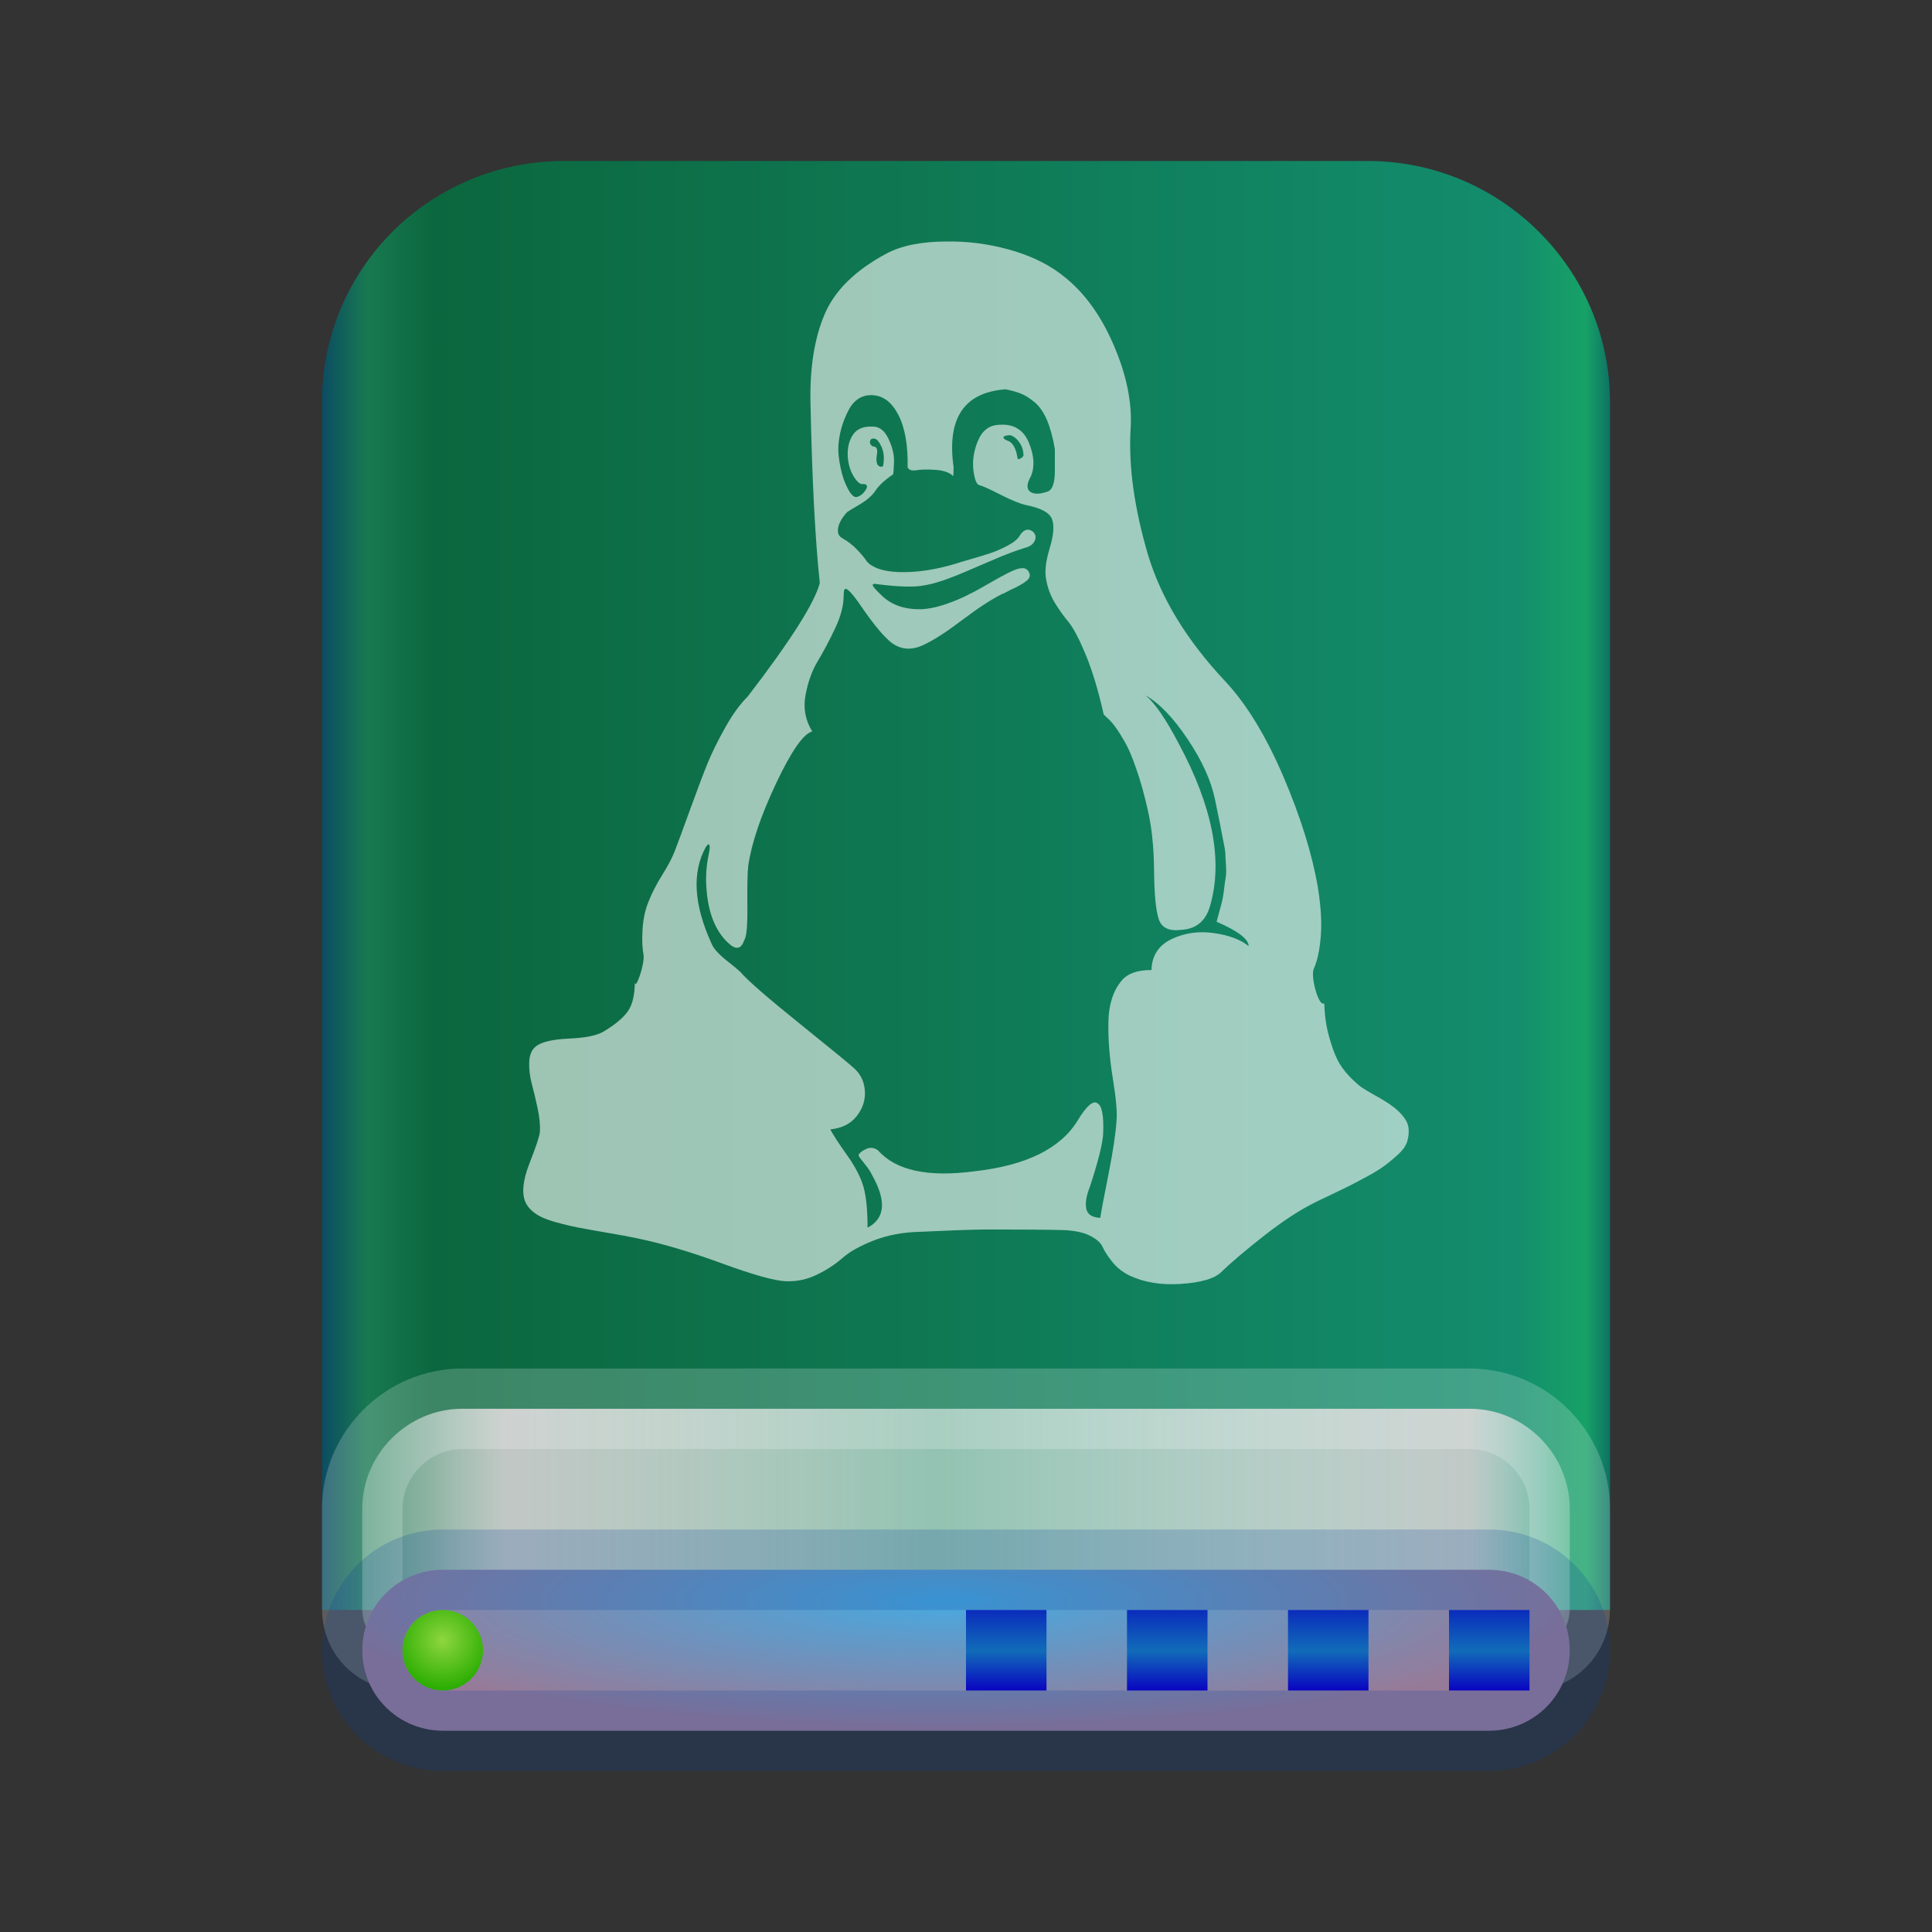 <svg xmlns="http://www.w3.org/2000/svg" width="24" height="24" viewBox="0 0 24 24">
  <rect x="0" y="0" width="24" height="24" fill="#333333" stroke="none"/>
  <defs>
    <linearGradient id="drive-harddisk-linux-a" x1="102.549%" x2="-2.652%" y1="57.682%" y2="57.682%">
      <stop offset="0%" stop-color="#00285D"/>
      <stop offset="4.571%" stop-color="#17A167"/>
      <stop offset="9.931%" stop-color="#138D6D"/>
      <stop offset="88.945%" stop-color="#0B673E"/>
      <stop offset="93.793%" stop-color="#187951"/>
      <stop offset="100%" stop-color="#002472"/>
    </linearGradient>
    <linearGradient id="drive-harddisk-linux-b" x1="100%" x2="0%" y1="56.43%" y2="56.43%">
      <stop offset="0%" stop-color="#FFF" stop-opacity=".29"/>
      <stop offset="8.389%" stop-color="#CDCDCD" stop-opacity=".94"/>
      <stop offset="52.356%" stop-color="#FFF" stop-opacity=".55"/>
      <stop offset="88.168%" stop-color="#CDCDCD" stop-opacity=".94"/>
      <stop offset="100%" stop-color="#FFF" stop-opacity=".29"/>
    </linearGradient>
    <radialGradient id="drive-harddisk-linux-c" cx="48.239%" cy="19.103%" r="78.654%" fx="48.239%" fy="19.103%" gradientTransform="matrix(0 1 -.671 0 .61 -.291)">
      <stop offset="0%" stop-color="#47A9E0"/>
      <stop offset="100%" stop-color="#967B99"/>
    </radialGradient>
    <linearGradient id="drive-harddisk-linux-d" x1="50%" x2="50%" y1="0%" y2="100%">
      <stop offset="0%" stop-color="#0A2CBC"/>
      <stop offset="50.85%" stop-color="#116CB9"/>
      <stop offset="100%" stop-color="#0904C1"/>
    </linearGradient>
    <radialGradient id="drive-harddisk-linux-e" cx="50%" cy="37.643%" r="62.357%" fx="50%" fy="37.643%">
      <stop offset="0%" stop-color="#8ED63F"/>
      <stop offset="100%" stop-color="#28AC00"/>
    </radialGradient>
  </defs>
  <g fill="none" fill-rule="evenodd">
    <path fill="url(#drive-harddisk-linux-a)" d="M4,4.993 C4,3.34 5.337,2 7.009,2 L16.991,2 C18.653,2 20,3.353 20,4.993 L20,20 L4,20 L4,4.993 Z"/>
    <path fill="url(#drive-harddisk-linux-b)" stroke="#FFF" stroke-opacity=".2" d="M4.5,18.743 L4.5,19.991 C4.5,20.277 4.724,20.5 5.008,20.5 L9.824,20.5 C10.832,20.5 10.832,20.5 11.831,20.5 L19.001,20.5 C19.278,20.5 19.5,20.275 19.5,19.991 L19.5,18.743 C19.5,18.063 18.94,17.5 18.257,17.5 L5.743,17.5 C5.064,17.5 4.5,18.062 4.5,18.743 Z"/>
    <path fill="url(#drive-harddisk-linux-c)" stroke="#003D9C" stroke-opacity=".2" d="M4.5,20.5 C4.5,21.055 4.947,21.5 5.505,21.5 L18.495,21.5 C19.054,21.5 19.5,21.055 19.5,20.5 C19.5,19.945 19.053,19.5 18.495,19.5 L5.505,19.5 C4.946,19.5 4.5,19.945 4.5,20.5 Z"/>
    <path fill="url(#drive-harddisk-linux-d)" d="M19,20 L19,21 L18,21 L18,20 L19,20 Z M17,20 L17,21 L16,21 L16,20 L17,20 Z M15,20 L15,21 L14,21 L14,20 L15,20 Z M13,20 L13,21 L12,21 L12,20 L13,20 Z"/>
    <path fill="url(#drive-harddisk-linux-e)" d="M5.5,21 C5.776,21 6,20.776 6,20.5 C6,20.224 5.776,20 5.5,20 C5.224,20 5,20.224 5,20.5 C5,20.776 5.224,21 5.5,21 Z"/>
    <path fill="#FFF" fill-opacity=".6" d="M15.511,11.753 C15.511,11.666 15.378,11.565 15.113,11.45 C15.133,11.377 15.151,11.311 15.167,11.251 C15.184,11.191 15.196,11.128 15.204,11.063 C15.211,10.998 15.218,10.946 15.225,10.908 C15.233,10.869 15.234,10.815 15.229,10.745 C15.224,10.675 15.222,10.628 15.222,10.604 C15.222,10.58 15.213,10.527 15.196,10.445 C15.18,10.363 15.17,10.314 15.167,10.297 C15.165,10.28 15.153,10.22 15.131,10.116 C15.11,10.013 15.096,9.949 15.092,9.925 C15.043,9.693 14.93,9.445 14.752,9.18 C14.574,8.915 14.4,8.734 14.231,8.638 C14.347,8.734 14.484,8.934 14.643,9.238 C15.063,10.019 15.193,10.688 15.034,11.247 C14.981,11.44 14.86,11.541 14.672,11.551 C14.523,11.57 14.43,11.526 14.394,11.417 C14.358,11.309 14.339,11.108 14.336,10.814 C14.334,10.52 14.306,10.262 14.253,10.04 C14.21,9.852 14.163,9.686 14.112,9.542 C14.062,9.397 14.015,9.287 13.971,9.213 C13.928,9.138 13.891,9.079 13.859,9.036 C13.828,8.992 13.797,8.956 13.765,8.927 C13.734,8.898 13.716,8.881 13.711,8.877 C13.644,8.578 13.569,8.33 13.487,8.132 C13.405,7.935 13.334,7.8 13.274,7.727 C13.214,7.655 13.157,7.576 13.104,7.489 C13.051,7.402 13.015,7.306 12.996,7.2 C12.976,7.099 12.991,6.97 13.039,6.813 C13.087,6.656 13.098,6.537 13.071,6.455 C13.045,6.373 12.938,6.313 12.75,6.275 C12.678,6.26 12.57,6.217 12.428,6.145 C12.286,6.072 12.201,6.034 12.172,6.029 C12.133,6.024 12.107,5.961 12.092,5.841 C12.078,5.72 12.097,5.598 12.15,5.472 C12.203,5.347 12.29,5.282 12.41,5.277 C12.588,5.263 12.711,5.335 12.779,5.494 C12.846,5.653 12.856,5.793 12.808,5.913 C12.755,6.005 12.75,6.069 12.793,6.105 C12.837,6.141 12.909,6.142 13.01,6.108 C13.073,6.089 13.104,6.002 13.104,5.848 L13.104,5.581 C13.08,5.436 13.047,5.316 13.006,5.219 C12.965,5.123 12.915,5.05 12.855,4.999 C12.794,4.948 12.738,4.912 12.685,4.891 C12.632,4.869 12.567,4.851 12.49,4.836 C11.974,4.875 11.76,5.198 11.846,5.805 C11.846,5.877 11.844,5.913 11.839,5.913 C11.796,5.87 11.725,5.845 11.626,5.837 C11.527,5.83 11.448,5.831 11.387,5.841 C11.327,5.851 11.29,5.839 11.275,5.805 C11.28,5.53 11.242,5.313 11.16,5.154 C11.078,4.995 10.969,4.913 10.834,4.909 C10.704,4.904 10.604,4.97 10.535,5.107 C10.465,5.245 10.425,5.388 10.415,5.537 C10.41,5.61 10.419,5.699 10.441,5.805 C10.462,5.911 10.494,6.001 10.535,6.076 C10.575,6.151 10.613,6.183 10.647,6.173 C10.695,6.159 10.733,6.125 10.762,6.072 C10.781,6.029 10.765,6.01 10.712,6.014 C10.678,6.014 10.641,5.979 10.6,5.91 C10.559,5.84 10.536,5.759 10.531,5.667 C10.526,5.561 10.548,5.472 10.596,5.4 C10.644,5.328 10.726,5.294 10.842,5.299 C10.924,5.299 10.989,5.349 11.037,5.451 C11.085,5.552 11.108,5.646 11.106,5.733 C11.103,5.819 11.099,5.872 11.095,5.892 C10.989,5.964 10.914,6.034 10.871,6.101 C10.832,6.159 10.766,6.216 10.672,6.271 C10.578,6.326 10.528,6.357 10.524,6.361 C10.461,6.429 10.424,6.494 10.412,6.556 C10.4,6.619 10.418,6.662 10.466,6.687 C10.533,6.725 10.594,6.772 10.647,6.828 C10.7,6.883 10.738,6.929 10.762,6.965 C10.786,7.001 10.831,7.032 10.896,7.059 C10.961,7.085 11.046,7.101 11.152,7.106 C11.379,7.115 11.625,7.079 11.89,6.997 C11.899,6.993 11.955,6.976 12.056,6.947 C12.157,6.918 12.24,6.893 12.305,6.871 C12.37,6.849 12.441,6.818 12.519,6.777 C12.596,6.736 12.646,6.694 12.67,6.65 C12.714,6.583 12.762,6.564 12.815,6.593 C12.839,6.607 12.855,6.628 12.862,6.654 C12.869,6.681 12.862,6.709 12.84,6.741 C12.818,6.772 12.779,6.795 12.721,6.809 C12.625,6.838 12.488,6.89 12.313,6.965 C12.137,7.04 12.027,7.087 11.984,7.106 C11.772,7.197 11.603,7.253 11.478,7.272 C11.357,7.296 11.167,7.291 10.907,7.258 C10.859,7.248 10.837,7.253 10.842,7.272 C10.847,7.291 10.887,7.337 10.965,7.409 C11.085,7.52 11.246,7.573 11.449,7.568 C11.531,7.564 11.617,7.547 11.709,7.518 C11.801,7.489 11.887,7.455 11.969,7.417 C12.051,7.378 12.132,7.336 12.211,7.29 C12.291,7.244 12.363,7.203 12.428,7.167 C12.493,7.131 12.552,7.102 12.605,7.08 C12.658,7.059 12.7,7.053 12.732,7.062 C12.763,7.072 12.784,7.099 12.793,7.142 C12.793,7.152 12.791,7.162 12.786,7.174 C12.781,7.187 12.771,7.199 12.757,7.211 C12.743,7.223 12.728,7.233 12.714,7.243 C12.699,7.253 12.679,7.265 12.652,7.279 C12.626,7.294 12.604,7.305 12.587,7.312 C12.57,7.319 12.546,7.331 12.515,7.348 C12.484,7.365 12.461,7.376 12.446,7.38 C12.311,7.448 12.149,7.554 11.958,7.698 C11.768,7.843 11.608,7.947 11.478,8.009 C11.348,8.072 11.23,8.074 11.124,8.016 C11.022,7.963 10.871,7.788 10.668,7.489 C10.562,7.339 10.502,7.286 10.488,7.33 C10.483,7.344 10.48,7.368 10.48,7.402 C10.48,7.523 10.444,7.659 10.372,7.81 C10.3,7.962 10.229,8.096 10.159,8.212 C10.089,8.327 10.038,8.467 10.007,8.631 C9.976,8.795 10.003,8.946 10.09,9.086 C9.979,9.115 9.829,9.332 9.638,9.737 C9.448,10.141 9.334,10.481 9.295,10.756 C9.285,10.843 9.282,11.009 9.284,11.254 C9.287,11.5 9.273,11.642 9.244,11.681 C9.206,11.797 9.136,11.804 9.035,11.703 C8.881,11.553 8.794,11.327 8.775,11.023 C8.765,10.888 8.775,10.753 8.803,10.618 C8.823,10.527 8.82,10.484 8.796,10.488 L8.767,10.524 C8.594,10.838 8.618,11.238 8.84,11.724 C8.864,11.782 8.924,11.85 9.02,11.927 C9.117,12.004 9.175,12.052 9.194,12.071 C9.29,12.182 9.541,12.4 9.945,12.725 C10.35,13.051 10.574,13.235 10.618,13.278 C10.695,13.351 10.737,13.442 10.744,13.553 C10.751,13.664 10.718,13.767 10.643,13.864 C10.568,13.96 10.459,14.015 10.314,14.03 C10.353,14.102 10.422,14.209 10.524,14.352 C10.625,14.494 10.692,14.624 10.726,14.742 C10.76,14.86 10.777,15.03 10.777,15.251 C10.998,15.136 11.015,14.914 10.827,14.586 C10.808,14.548 10.783,14.509 10.751,14.471 C10.72,14.432 10.697,14.403 10.683,14.384 C10.668,14.365 10.663,14.35 10.668,14.341 C10.683,14.317 10.714,14.294 10.762,14.272 C10.81,14.25 10.859,14.256 10.907,14.29 C11.128,14.541 11.528,14.627 12.107,14.55 C12.747,14.478 13.174,14.268 13.386,13.921 C13.497,13.738 13.579,13.666 13.632,13.705 C13.689,13.734 13.713,13.859 13.704,14.081 C13.699,14.201 13.644,14.423 13.538,14.745 C13.494,14.856 13.48,14.947 13.494,15.016 C13.509,15.086 13.567,15.124 13.668,15.129 C13.682,15.037 13.717,14.851 13.773,14.572 C13.828,14.293 13.86,14.076 13.87,13.921 C13.88,13.82 13.864,13.643 13.823,13.39 C13.782,13.137 13.764,12.904 13.769,12.689 C13.774,12.475 13.829,12.305 13.935,12.18 C14.007,12.093 14.13,12.05 14.304,12.05 C14.309,11.871 14.392,11.744 14.553,11.666 C14.715,11.589 14.889,11.564 15.077,11.591 C15.265,11.617 15.41,11.671 15.511,11.753 L15.511,11.753 Z M10.972,5.776 C10.986,5.694 10.98,5.622 10.954,5.559 C10.927,5.496 10.9,5.46 10.871,5.451 C10.827,5.441 10.806,5.458 10.806,5.501 C10.815,5.525 10.827,5.54 10.842,5.545 C10.89,5.545 10.907,5.581 10.892,5.653 C10.878,5.749 10.897,5.798 10.95,5.798 C10.965,5.798 10.972,5.79 10.972,5.776 L10.972,5.776 Z M12.714,5.66 C12.714,5.607 12.702,5.56 12.678,5.519 C12.653,5.478 12.627,5.448 12.598,5.429 C12.569,5.41 12.547,5.402 12.533,5.407 C12.466,5.412 12.449,5.429 12.482,5.458 C12.492,5.463 12.502,5.468 12.511,5.472 C12.579,5.492 12.622,5.566 12.641,5.696 C12.641,5.711 12.661,5.706 12.699,5.682 L12.714,5.66 Z M17.412,13.846 C17.465,13.906 17.494,13.964 17.498,14.019 C17.503,14.074 17.497,14.129 17.48,14.182 C17.463,14.235 17.426,14.288 17.368,14.341 C17.31,14.394 17.254,14.441 17.198,14.482 C17.143,14.523 17.071,14.567 16.982,14.615 C16.892,14.664 16.817,14.703 16.754,14.735 C16.691,14.766 16.614,14.803 16.523,14.847 C16.431,14.89 16.366,14.921 16.328,14.941 C16.144,15.032 15.938,15.167 15.71,15.345 C15.481,15.524 15.299,15.678 15.164,15.808 C15.082,15.885 14.918,15.932 14.672,15.949 C14.427,15.966 14.212,15.931 14.029,15.844 C13.942,15.801 13.871,15.744 13.816,15.674 C13.76,15.604 13.721,15.543 13.697,15.49 C13.673,15.437 13.62,15.39 13.538,15.349 C13.456,15.308 13.342,15.285 13.198,15.28 C12.986,15.275 12.673,15.273 12.258,15.273 C12.167,15.273 12.029,15.277 11.846,15.284 C11.663,15.291 11.524,15.297 11.427,15.302 C11.215,15.307 11.024,15.343 10.853,15.41 C10.681,15.478 10.553,15.55 10.466,15.627 C10.379,15.704 10.274,15.773 10.151,15.833 C10.029,15.893 9.9,15.921 9.765,15.916 C9.625,15.912 9.358,15.837 8.962,15.692 C8.567,15.548 8.216,15.444 7.907,15.381 C7.816,15.362 7.693,15.339 7.539,15.313 C7.384,15.286 7.264,15.265 7.177,15.248 C7.091,15.231 6.995,15.208 6.892,15.179 C6.788,15.15 6.707,15.115 6.65,15.074 C6.592,15.033 6.551,14.986 6.527,14.933 C6.479,14.823 6.495,14.662 6.577,14.453 C6.659,14.243 6.703,14.112 6.707,14.059 C6.712,13.982 6.703,13.885 6.679,13.77 C6.654,13.654 6.63,13.552 6.606,13.463 C6.582,13.373 6.571,13.285 6.574,13.199 C6.576,13.112 6.601,13.047 6.65,13.004 C6.717,12.946 6.854,12.912 7.062,12.902 C7.269,12.893 7.413,12.864 7.495,12.816 C7.64,12.729 7.741,12.645 7.799,12.563 C7.857,12.481 7.886,12.358 7.886,12.194 C7.886,12.331 8.013,11.977 7.994,11.862 C7.98,11.785 7.975,11.693 7.98,11.587 C7.984,11.447 8.008,11.322 8.052,11.211 C8.095,11.1 8.153,10.987 8.225,10.871 C8.298,10.756 8.351,10.655 8.384,10.568 C8.423,10.467 8.487,10.293 8.576,10.047 C8.665,9.802 8.736,9.614 8.789,9.484 C8.842,9.354 8.914,9.207 9.006,9.043 C9.097,8.879 9.191,8.749 9.288,8.653 C9.818,7.963 10.117,7.494 10.184,7.243 C10.126,6.703 10.088,5.957 10.068,5.003 C10.059,4.569 10.117,4.204 10.242,3.908 C10.367,3.611 10.622,3.359 11.008,3.152 C11.196,3.051 11.446,3 11.76,3 C12.015,2.996 12.27,3.028 12.526,3.098 C12.781,3.168 12.996,3.268 13.169,3.398 C13.444,3.6 13.664,3.893 13.83,4.276 C13.997,4.659 14.068,5.015 14.044,5.342 C14.019,5.8 14.092,6.316 14.26,6.889 C14.424,7.433 14.745,7.959 15.222,8.465 C15.487,8.749 15.726,9.142 15.941,9.643 C16.155,10.144 16.299,10.604 16.371,11.023 C16.409,11.259 16.421,11.463 16.407,11.634 C16.393,11.805 16.364,11.939 16.32,12.035 C16.277,12.131 16.383,12.519 16.45,12.462 C16.455,12.611 16.474,12.747 16.508,12.87 C16.542,12.993 16.577,13.09 16.613,13.163 C16.649,13.235 16.699,13.304 16.761,13.369 C16.824,13.434 16.874,13.479 16.913,13.506 C16.951,13.532 17.003,13.564 17.068,13.6 C17.133,13.636 17.173,13.659 17.188,13.669 C17.284,13.726 17.359,13.785 17.412,13.846 Z"/>
  </g>
</svg>
